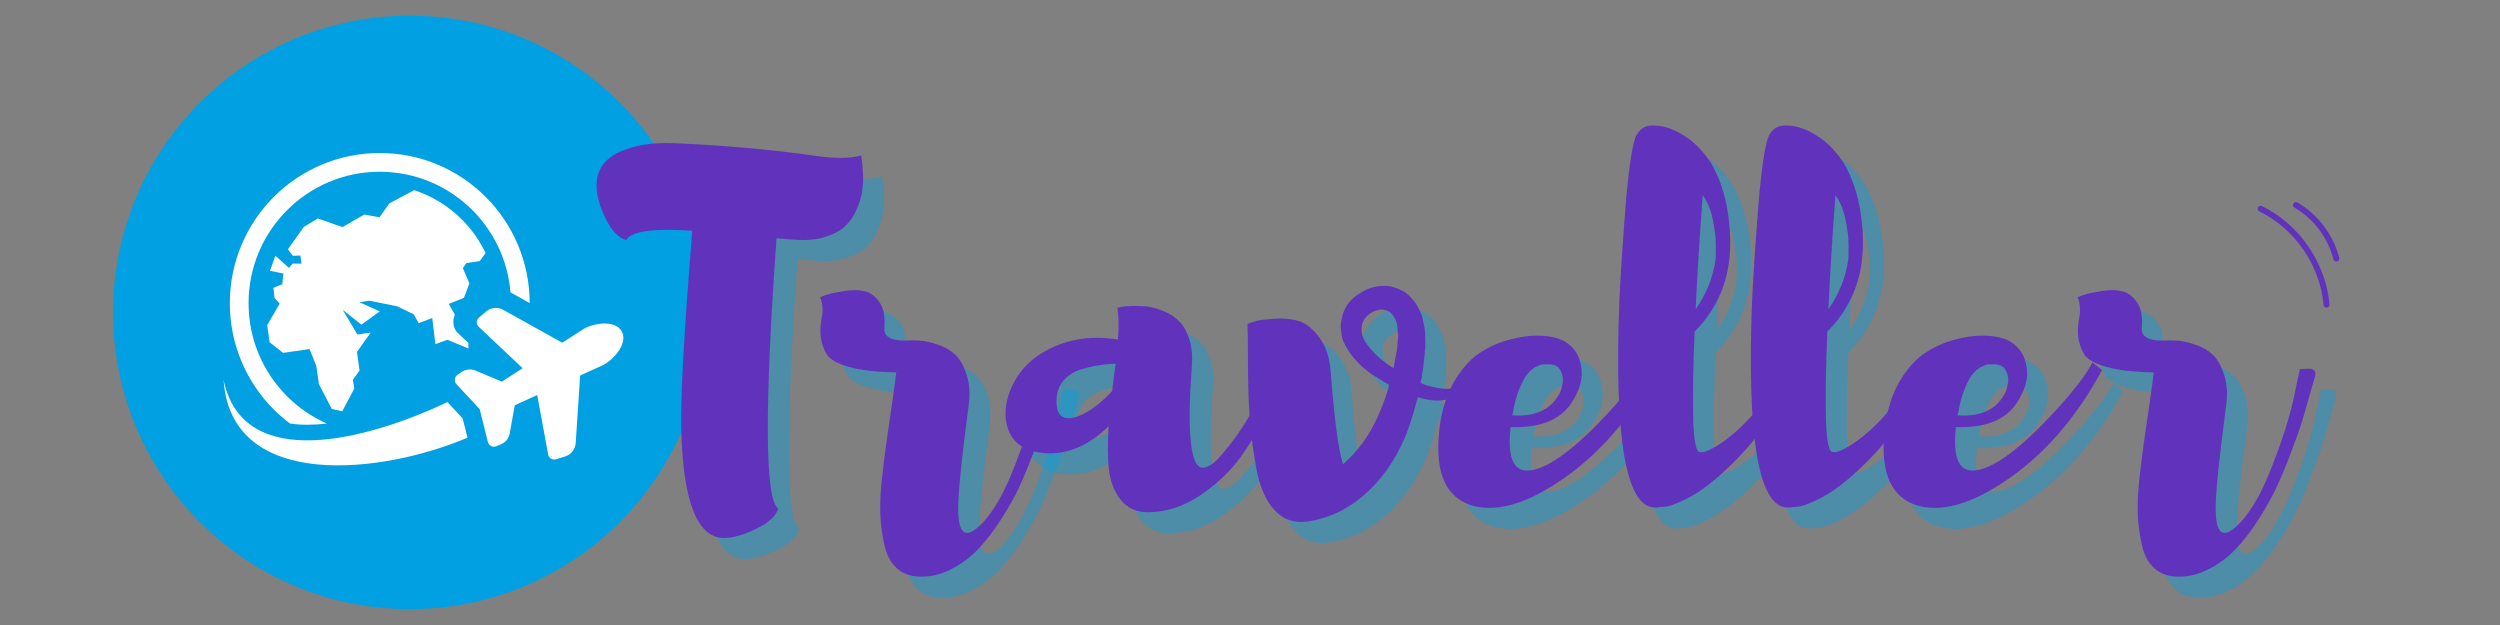<?xml version="1.0" encoding="UTF-8"?>
<svg xmlns="http://www.w3.org/2000/svg" xmlns:xlink="http://www.w3.org/1999/xlink" width="150pt" height="37.5pt" viewBox="0 0 150 37.5" version="1.2">
<rect x="0" y="0" width="150" height="37.5" fill="#808080" stroke="none"/>
<defs>
<g>
<symbol overflow="visible" id="glyph0-0">
<path style="stroke:none;" d="M 0 0 L 0 -19.984 L 14.266 -19.984 L 14.266 0 Z M 7.141 -11.281 L 11.984 -18.562 L 2.281 -18.562 Z M 8 -9.984 L 12.844 -2.719 L 12.844 -17.266 Z M 2.281 -1.422 L 11.984 -1.422 L 7.141 -8.703 Z M 1.422 -17.266 L 1.422 -2.719 L 6.281 -9.984 Z M 1.422 -17.266 "/>
</symbol>
<symbol overflow="visible" id="glyph0-1">
<path style="stroke:none;" d="M 15.875 -21.125 C 15.895 -21.051 15.91 -20.945 15.922 -20.812 C 15.941 -20.676 15.961 -20.422 15.984 -20.047 C 16.004 -19.68 15.988 -19.332 15.938 -19 C 15.895 -18.664 15.785 -18.297 15.609 -17.891 C 15.441 -17.492 15.207 -17.156 14.906 -16.875 C 14.613 -16.602 14.203 -16.383 13.672 -16.219 C 13.141 -16.062 12.516 -16.016 11.797 -16.078 L 10.797 -16.156 C 10.066 -5.863 10.102 -0.457 10.906 0.062 C 10.75 0.52 10.312 0.922 9.594 1.266 C 8.883 1.617 8.254 1.805 7.703 1.828 C 6.047 1.867 5.172 -0.336 5.078 -4.797 C 5.047 -6.773 5.25 -10.477 5.688 -15.906 C 5.695 -16.164 5.711 -16.398 5.734 -16.609 C 3.41 -16.766 2.086 -16.578 1.766 -16.047 C 1.305 -16.191 0.898 -16.617 0.547 -17.328 C 0.203 -18.047 0.02 -18.68 0 -19.234 C -0.02 -20.191 0.422 -20.883 1.328 -21.312 C 2.234 -21.738 3.352 -21.922 4.688 -21.859 C 6.031 -21.805 7.461 -21.711 8.984 -21.578 C 10.516 -21.441 11.883 -21.285 13.094 -21.109 C 14.301 -20.93 15.227 -20.938 15.875 -21.125 Z M 15.875 -21.125 "/>
</symbol>
<symbol overflow="visible" id="glyph0-2">
<path style="stroke:none;" d="M 14.188 -8.312 C 14.188 -8.312 14.395 -8.316 14.812 -8.328 C 15.082 -8.273 15.176 -8.125 15.094 -7.875 C 15.094 -7.852 15.023 -7.613 14.891 -7.156 C 14.766 -6.707 14.625 -6.211 14.469 -5.672 C 14.32 -5.141 14.102 -4.488 13.812 -3.719 C 13.531 -2.945 13.234 -2.207 12.922 -1.5 C 12.609 -0.801 12.223 -0.094 11.766 0.625 C 11.305 1.352 10.832 1.973 10.344 2.484 C 9.863 2.992 9.305 3.406 8.672 3.719 C 8.047 4.039 7.398 4.18 6.734 4.141 C 6.223 4.117 5.797 3.953 5.453 3.641 C 5.109 3.328 4.867 2.895 4.734 2.344 C 4.598 1.789 4.508 1.195 4.469 0.562 C 4.438 -0.062 4.461 -0.789 4.547 -1.625 C 4.641 -2.469 4.734 -3.223 4.828 -3.891 C 4.922 -4.566 5.031 -5.32 5.156 -6.156 C 5.281 -7 5.367 -7.648 5.422 -8.109 C 4.223 -8.129 3.273 -8.238 2.578 -8.438 C 1.891 -8.633 1.445 -8.883 1.25 -9.188 C 1.062 -9.5 0.941 -9.844 0.891 -10.219 C 0.848 -10.602 0.867 -11 0.953 -11.406 C 1.035 -11.812 1.004 -12.219 0.859 -12.625 C 0.973 -12.676 1.117 -12.727 1.297 -12.781 C 1.473 -12.844 1.797 -12.91 2.266 -12.984 C 2.734 -13.066 3.145 -13.066 3.5 -12.984 C 3.852 -12.91 4.156 -12.691 4.406 -12.328 C 4.664 -11.973 4.766 -11.453 4.703 -10.766 C 4.672 -10.266 5.082 -10.016 5.938 -10.016 C 6.238 -10.035 6.539 -10.035 6.844 -10.016 C 7.156 -9.992 7.52 -9.91 7.938 -9.766 C 8.352 -9.629 8.695 -9.426 8.969 -9.156 C 9.25 -8.895 9.473 -8.5 9.641 -7.969 C 9.816 -7.445 9.859 -6.836 9.766 -6.141 C 9.305 -2.641 9.098 -0.508 9.141 0.25 C 9.172 1.695 9.664 1.91 10.625 0.891 C 11.289 0.18 11.922 -0.938 12.516 -2.469 C 13.117 -4 13.551 -5.352 13.812 -6.531 Z M 14.188 -8.312 "/>
</symbol>
<symbol overflow="visible" id="glyph0-3">
<path style="stroke:none;" d="M 16.25 -9.281 L 17.188 -9.281 C 17.113 -9.008 17 -8.66 16.844 -8.234 C 16.688 -7.805 16.344 -7.047 15.812 -5.953 C 15.281 -4.859 14.707 -3.883 14.094 -3.031 C 13.488 -2.188 12.68 -1.422 11.672 -0.734 C 10.66 -0.055 9.613 0.281 8.531 0.281 C 7.832 0.281 7.285 0.031 6.891 -0.469 C 6.504 -0.977 6.27 -1.582 6.188 -2.281 C 6.113 -2.988 6.109 -3.852 6.172 -4.875 C 4.836 -3.582 3.426 -3.062 1.938 -3.312 C 1.008 -3.477 0.41 -3.941 0.141 -4.703 C -0.117 -5.473 -0.055 -6.297 0.328 -7.172 C 0.711 -8.047 1.316 -8.738 2.141 -9.25 C 3.492 -10.082 5.023 -10.359 6.734 -10.078 C 6.797 -10.953 6.781 -11.586 6.688 -11.984 C 6.758 -12.004 6.852 -12.023 6.969 -12.047 C 7.082 -12.066 7.305 -12.082 7.641 -12.094 C 7.973 -12.102 8.285 -12.086 8.578 -12.047 C 8.867 -12.004 9.191 -11.906 9.547 -11.75 C 9.898 -11.602 10.195 -11.398 10.438 -11.141 C 10.688 -10.891 10.883 -10.523 11.031 -10.047 C 11.176 -9.566 11.219 -9.004 11.156 -8.359 C 10.875 -4.398 11.094 -2.41 11.812 -2.391 C 12.102 -2.379 12.457 -2.609 12.875 -3.078 C 13.633 -3.941 14.297 -4.891 14.859 -5.922 C 15.422 -6.961 15.797 -7.785 15.984 -8.391 Z M 3.047 -6.484 C 3.016 -5.516 3.426 -5.172 4.281 -5.453 C 4.969 -5.703 5.672 -6.219 6.391 -7 C 6.473 -7.719 6.539 -8.258 6.594 -8.625 C 6.289 -8.625 5.984 -8.598 5.672 -8.547 C 5.359 -8.504 4.984 -8.422 4.547 -8.297 C 4.117 -8.172 3.766 -7.953 3.484 -7.641 C 3.211 -7.328 3.066 -6.941 3.047 -6.484 Z M 3.047 -6.484 "/>
</symbol>
<symbol overflow="visible" id="glyph0-4">
<path style="stroke:none;" d="M 13.938 -8.906 L 14.5 -8.734 C 14.5 -8.691 14.488 -8.633 14.469 -8.562 C 14.445 -8.488 14.398 -8.348 14.328 -8.141 C 14.254 -7.93 14.16 -7.75 14.047 -7.594 C 13.93 -7.438 13.766 -7.25 13.547 -7.031 C 13.328 -6.812 13.066 -6.672 12.766 -6.609 C 12.473 -6.547 12.113 -6.488 11.688 -6.438 C 11.258 -6.383 10.77 -6.445 10.219 -6.625 C 9.988 -5.707 9.742 -4.926 9.484 -4.281 C 9.16 -3.52 8.785 -2.844 8.359 -2.25 C 7.961 -1.695 7.516 -1.203 7.016 -0.766 C 6.66 -0.461 6.289 -0.195 5.906 0.031 C 5.301 0.406 4.562 0.672 3.688 0.828 C 2.844 0.961 2.156 0.738 1.625 0.156 C 1.094 -0.426 0.727 -1.266 0.531 -2.359 C 0.332 -3.453 0.195 -4.5 0.125 -5.5 C 0.062 -6.508 0.031 -7.602 0.031 -8.781 C 0.031 -9.969 0.02 -10.711 0 -11.016 C 0.133 -11.078 0.305 -11.133 0.516 -11.188 C 0.723 -11.25 1.098 -11.297 1.641 -11.328 C 2.18 -11.367 2.664 -11.32 3.094 -11.188 C 3.52 -11.051 3.926 -10.723 4.312 -10.203 C 4.707 -9.68 4.938 -8.984 5 -8.109 C 5.207 -5.348 5.453 -3.508 5.734 -2.594 C 6.055 -2.883 6.363 -3.203 6.656 -3.547 C 7.051 -4.035 7.383 -4.555 7.656 -5.109 C 7.957 -5.711 8.223 -6.391 8.453 -7.141 C 8.453 -7.172 8.469 -7.242 8.5 -7.359 C 8.375 -7.422 8.023 -7.633 7.453 -8 C 7.086 -8.258 6.773 -8.535 6.516 -8.828 C 6.203 -9.148 5.941 -9.547 5.734 -10.016 C 5.68 -10.172 5.633 -10.43 5.594 -10.797 C 5.594 -11.035 5.641 -11.316 5.734 -11.641 C 5.922 -12.18 6.285 -12.602 6.828 -12.906 C 7.336 -13.227 7.906 -13.352 8.531 -13.281 C 8.844 -13.219 9.141 -13.102 9.422 -12.938 C 9.648 -12.781 9.867 -12.562 10.078 -12.281 C 10.211 -12.082 10.348 -11.812 10.484 -11.469 L 10.641 -10.703 C 10.66 -10.535 10.672 -10.289 10.672 -9.969 L 10.672 -9.594 C 10.648 -9.5 10.641 -9.383 10.641 -9.25 C 10.586 -8.633 10.504 -8.047 10.391 -7.484 C 10.461 -7.441 10.566 -7.395 10.703 -7.344 C 10.836 -7.301 11.082 -7.242 11.438 -7.172 C 11.789 -7.109 12.109 -7.102 12.391 -7.156 C 12.672 -7.219 12.961 -7.391 13.266 -7.672 C 13.578 -7.961 13.801 -8.375 13.938 -8.906 Z M 8.078 -8.844 C 8.379 -8.613 8.609 -8.453 8.766 -8.359 C 8.785 -8.453 8.816 -8.625 8.859 -8.875 C 8.91 -9.125 8.945 -9.316 8.969 -9.453 C 8.969 -9.484 8.973 -9.531 8.984 -9.594 C 8.992 -9.664 9 -9.711 9 -9.734 C 9.008 -9.785 9.016 -9.879 9.016 -10.016 C 9.055 -10.191 9.055 -10.363 9.016 -10.531 C 9.016 -10.914 8.941 -11.211 8.797 -11.422 C 8.68 -11.648 8.508 -11.789 8.281 -11.844 C 8.051 -11.906 7.789 -11.867 7.5 -11.734 C 7.238 -11.578 7.051 -11.383 6.938 -11.156 C 6.844 -10.945 6.82 -10.691 6.875 -10.391 C 6.957 -10.109 7.117 -9.832 7.359 -9.562 C 7.535 -9.332 7.773 -9.094 8.078 -8.844 Z M 8.078 -8.844 "/>
</symbol>
<symbol overflow="visible" id="glyph0-5">
<path style="stroke:none;" d="M 12.531 -8.703 L 13.109 -8.25 C 11.523 -5.301 9.535 -3.047 7.141 -1.484 C 5.098 -0.148 3.375 0.297 1.969 -0.141 C 0.5 -0.617 -0.145 -2 0.031 -4.281 C 0.051 -4.582 0.086 -4.895 0.141 -5.219 C 0.316 -6.195 0.625 -7.035 1.062 -7.734 C 1.508 -8.441 2.004 -8.969 2.547 -9.312 C 3.098 -9.664 3.68 -9.922 4.297 -10.078 C 4.91 -10.242 5.457 -10.32 5.938 -10.312 C 6.414 -10.312 6.816 -10.258 7.141 -10.156 C 7.555 -10.031 7.895 -9.801 8.156 -9.469 C 8.426 -9.133 8.578 -8.695 8.609 -8.156 C 8.648 -7.625 8.461 -7.023 8.047 -6.359 C 7.379 -5.273 6.145 -4.766 4.344 -4.828 C 4.133 -2.941 4.539 -2.078 5.562 -2.234 C 6.688 -2.398 8.258 -3.578 10.281 -5.766 C 11.438 -7.035 12.188 -8.016 12.531 -8.703 Z M 6.625 -8.594 C 6.508 -8.594 6.406 -8.594 6.312 -8.594 C 6.219 -8.594 6.066 -8.539 5.859 -8.438 C 5.66 -8.332 5.484 -8.18 5.328 -7.984 C 5.18 -7.797 5.02 -7.488 4.844 -7.062 C 4.676 -6.633 4.547 -6.125 4.453 -5.531 C 5.859 -5.438 6.812 -5.895 7.312 -6.906 C 7.383 -7.082 7.438 -7.285 7.469 -7.516 C 7.508 -7.754 7.461 -7.992 7.328 -8.234 C 7.203 -8.473 6.969 -8.594 6.625 -8.594 Z M 6.625 -8.594 "/>
</symbol>
<symbol overflow="visible" id="glyph0-6">
<path style="stroke:none;" d="M 3.453 -0.234 C 3.172 -0.098 2.859 -0.031 2.516 -0.031 C 2.453 -0.008 2.359 0 2.234 0 L 2.203 0 C 0.461 -0.02 -0.242 -4.172 0.078 -12.453 C 0.16 -14.141 0.305 -16.285 0.516 -18.891 C 0.703 -20.766 0.891 -21.898 1.078 -22.297 C 1.305 -22.734 1.648 -22.941 2.109 -22.922 C 2.754 -22.922 3.41 -22.691 4.078 -22.234 C 4.629 -21.879 5.133 -21.348 5.594 -20.641 C 6.094 -19.785 6.426 -18.785 6.594 -17.641 C 6.914 -15.523 6.672 -13.727 5.859 -12.25 C 5.516 -11.613 5.094 -11.051 4.594 -10.562 C 4.5 -8.445 4.473 -6.582 4.516 -4.969 C 4.566 -4.051 4.664 -3.52 4.812 -3.375 C 4.969 -3.238 5.332 -3.344 5.906 -3.688 C 6.688 -4.176 7.422 -4.816 8.109 -5.609 C 8.805 -6.398 9.312 -7.062 9.625 -7.594 L 10.078 -8.391 L 10.875 -8.078 C 10.82 -7.91 10.578 -7.488 10.141 -6.812 C 9.703 -6.133 9.148 -5.359 8.484 -4.484 C 7.828 -3.609 7.031 -2.754 6.094 -1.922 C 5.164 -1.098 4.285 -0.535 3.453 -0.234 Z M 4.656 -11.906 C 5.301 -12.801 5.703 -13.816 5.859 -14.953 L 5.859 -15.125 C 5.859 -15.219 5.859 -15.316 5.859 -15.422 C 5.867 -15.535 5.867 -15.68 5.859 -15.859 C 5.859 -16.035 5.848 -16.211 5.828 -16.391 C 5.805 -16.578 5.773 -16.773 5.734 -16.984 C 5.703 -17.191 5.66 -17.395 5.609 -17.594 C 5.555 -17.801 5.484 -18.004 5.391 -18.203 C 5.297 -18.398 5.191 -18.582 5.078 -18.75 C 4.891 -16.219 4.75 -13.938 4.656 -11.906 Z M 4.656 -11.906 "/>
</symbol>
</g>
<clipPath id="clip1">
  <path d="M 6.785 0.941 L 42.395 0.941 L 42.395 36.547 L 6.785 36.547 Z M 6.785 0.941 "/>
</clipPath>
<clipPath id="clip2">
  <path d="M 129 0 L 144 0 L 144 22 L 129 22 Z M 129 0 "/>
</clipPath>
<clipPath id="clip3">
  <path d="M 129.301 2.27 L 132.629 0.508 L 143.047 20.215 L 139.723 21.973 Z M 129.301 2.27 "/>
</clipPath>
<clipPath id="clip4">
  <path d="M 72.707 13.203 L 124.789 -14.332 L 165.383 62.445 L 113.301 89.98 Z M 72.707 13.203 "/>
</clipPath>
<clipPath id="clip5">
  <path d="M 129 0 L 144 0 L 144 22 L 129 22 Z M 129 0 "/>
</clipPath>
<clipPath id="clip6">
  <path d="M 129.301 2.27 L 132.629 0.508 L 143.047 20.215 L 139.723 21.973 Z M 129.301 2.27 "/>
</clipPath>
<clipPath id="clip7">
  <path d="M 72.707 13.203 L 124.789 -14.332 L 165.383 62.445 L 113.301 89.98 Z M 72.707 13.203 "/>
</clipPath>
<clipPath id="clip8">
  <path d="M 75.547 18.523 L 127.652 -9.023 L 151.477 36.043 L 99.371 63.59 Z M 75.547 18.523 "/>
</clipPath>
<clipPath id="clip9">
  <path d="M 75.547 18.523 L 127.586 -8.988 L 151.41 36.074 L 99.371 63.59 Z M 75.547 18.523 "/>
</clipPath>
<clipPath id="clip10">
  <path d="M 129 0 L 136 0 L 136 22 L 129 22 Z M 129 0 "/>
</clipPath>
<clipPath id="clip11">
  <path d="M 129.301 2.27 L 132.629 0.508 L 143.047 20.215 L 139.723 21.973 Z M 129.301 2.27 "/>
</clipPath>
<clipPath id="clip12">
  <path d="M 72.707 13.203 L 124.789 -14.332 L 165.383 62.445 L 113.301 89.98 Z M 72.707 13.203 "/>
</clipPath>
<clipPath id="clip13">
  <path d="M 129 1 L 141 1 L 141 22 L 129 22 Z M 129 1 "/>
</clipPath>
<clipPath id="clip14">
  <path d="M 129.301 2.27 L 132.629 0.508 L 143.047 20.215 L 139.723 21.973 Z M 129.301 2.27 "/>
</clipPath>
<clipPath id="clip15">
  <path d="M 72.707 13.203 L 124.789 -14.332 L 165.383 62.445 L 113.301 89.98 Z M 72.707 13.203 "/>
</clipPath>
</defs>
<g id="surface1">
<g clip-path="url(#clip1)" clip-rule="nonzero">
<path style=" stroke:none;fill-rule:nonzero;fill:rgb(0%,62.749%,89.02%);fill-opacity:1;" d="M 24.59 0.941 C 34.422 0.941 42.395 8.91 42.395 18.746 C 42.395 28.578 34.422 36.547 24.59 36.547 C 14.758 36.547 6.785 28.578 6.785 18.746 C 6.785 8.91 14.758 0.941 24.59 0.941 "/>
</g>
<path style=" stroke:none;fill-rule:nonzero;fill:rgb(100%,100%,100%);fill-opacity:1;" d="M 22.785 9.18 C 25.27 9.18 27.52 10.188 29.145 11.82 C 30.773 13.449 31.777 15.699 31.781 18.184 L 30.75 17.609 C 30.711 17.586 30.672 17.566 30.629 17.547 C 30.477 15.629 29.633 13.902 28.352 12.617 C 26.926 11.188 24.957 10.305 22.785 10.305 C 20.609 10.305 18.645 11.188 17.219 12.617 C 15.793 14.043 14.914 16.016 14.914 18.191 C 14.914 20.371 15.793 22.344 17.219 23.77 C 17.902 24.457 18.715 25.016 19.609 25.414 C 18.859 25.5 18.102 25.516 17.402 25.414 C 17.055 25.156 16.73 24.871 16.422 24.566 C 14.797 22.934 13.789 20.684 13.789 18.191 C 13.789 15.703 14.797 13.449 16.422 11.82 C 18.051 10.188 20.301 9.18 22.785 9.18 M 24.852 11.41 L 23.363 12.203 L 22.766 13.039 L 21.855 12.871 L 20.551 13.625 L 19.07 13.109 L 18.23 13.613 L 17.273 14.957 L 17.566 15.348 L 18.02 15.332 L 18.09 15.82 L 17.559 15.812 L 17.336 16.074 L 16.523 15.34 L 16.199 16.25 L 17 16.41 L 16.941 17.055 L 16.406 17.27 L 16.473 17.875 L 16.781 18.219 L 16.031 19.508 L 16.176 20.535 L 16.984 21.172 L 18.574 20.945 L 18.98 21.961 L 19.137 23.055 L 19.91 24.539 L 20.535 24.676 L 21.254 23.32 L 21.176 22.785 L 21.574 22.23 L 21.418 21.113 L 22.242 19.957 L 21.445 20.07 L 20.562 18.59 L 21.684 19.48 L 22.785 18.684 L 21.559 18.129 L 22.176 18.043 L 23.828 18.379 L 24.828 18.863 L 25.121 19.391 L 25.934 19.082 L 26.125 20.648 L 26.844 20.387 L 28.109 20.91 L 28.102 20.574 L 27.496 20.004 C 27.297 19.816 27.195 19.574 27.203 19.297 C 27.203 19.164 27.23 19.043 27.281 18.93 L 27.273 18.844 L 26.926 18.234 L 27.832 17.875 L 28.164 17.008 L 27.773 16.086 L 27.988 15.781 L 28.785 15.668 L 29.133 15.18 C 28.781 14.441 28.309 13.762 27.715 13.172 C 26.902 12.355 25.922 11.758 24.852 11.41 Z M 24.852 11.41 "/>
<path style=" stroke:none;fill-rule:nonzero;fill:rgb(100%,100%,100%);fill-opacity:1;" d="M 34.969 19.766 C 35.539 19.395 36.91 19.156 37.309 19.887 C 37.707 20.617 36.762 21.645 36.145 21.922 L 34.809 22.531 L 34.543 26.57 C 34.516 26.965 34.266 27.281 33.891 27.395 L 33.363 27.555 C 33.148 27.621 32.926 27.484 32.887 27.262 L 32.234 23.703 L 30.887 24.316 L 30.586 25.988 C 30.492 26.5 30.156 26.625 29.781 26.777 C 29.566 26.863 29.332 26.742 29.273 26.523 L 28.781 24.547 L 27.391 23.059 C 27.234 22.891 27.262 22.625 27.449 22.492 L 27.664 22.34 C 27.934 22.152 28.25 22.117 28.551 22.242 L 30.113 22.898 L 31.359 22.094 L 28.727 19.613 C 28.562 19.461 28.566 19.199 28.738 19.055 L 29.16 18.695 C 29.457 18.445 29.859 18.402 30.203 18.594 L 33.734 20.562 Z M 28.051 26.262 C 22.914 28.441 13.996 29.457 13.426 22.949 C 13.422 22.898 13.418 22.848 13.414 22.797 C 14.586 28.41 22.047 26.395 26.848 24.125 L 27.758 25.102 Z M 28.051 26.262 "/>
<g clip-path="url(#clip2)" clip-rule="nonzero">
<g clip-path="url(#clip3)" clip-rule="nonzero">
<g clip-path="url(#clip4)" clip-rule="nonzero">
<path style=" stroke:none;fill-rule:nonzero;fill:rgb(64.709%,31.76%,24.709%);fill-opacity:1;" d="M 134.18 15.926 C 134.414 16.105 134.641 16.293 134.859 16.488 C 135.848 16.977 136.676 17.781 137.18 18.766 C 137.223 18.855 137.188 18.961 137.102 19.004 C 137.102 19.004 137.102 19.008 137.102 19.008 C 137.012 19.051 136.906 19.016 136.859 18.93 C 136.641 18.5 136.355 18.105 136.02 17.762 C 136.332 18.18 136.605 18.629 136.836 19.113 C 139.48 24.699 133.23 29.719 133.062 29.867 C 133.133 30.059 133.676 31.785 134.312 33.906 C 135.141 34.797 135.719 35.891 135.984 37.078 C 136.004 37.16 135.965 37.238 135.895 37.273 C 135.883 37.281 135.867 37.289 135.852 37.293 C 135.754 37.312 135.66 37.254 135.637 37.156 C 135.445 36.305 135.082 35.5 134.578 34.793 C 135.336 37.336 136.148 40.199 136.441 41.641 C 136.742 43.117 136.914 44.441 137.871 45.641 C 138.719 46.707 139.715 47.652 140.719 48.566 C 142.707 50.379 145.152 52.086 146.66 54.344 C 146.719 54.43 146.773 54.52 146.828 54.605 C 147.66 55.359 148.316 56.316 148.699 57.367 C 148.727 57.453 148.691 57.543 148.613 57.586 C 148.605 57.59 148.598 57.594 148.59 57.598 C 148.5 57.629 148.395 57.582 148.363 57.488 C 148.133 56.855 147.793 56.254 147.375 55.719 C 148.297 58.023 148.266 60.828 148.418 63.207 C 148.477 64.117 148.469 65.062 148.527 65.98 C 149.457 66.172 150.602 66.441 151.355 66.723 C 151.984 66.852 152.586 67.051 153.105 67.449 C 153.527 67.773 153.262 68.48 152.711 68.32 C 152.27 68.191 151.773 68.031 151.27 67.914 C 151.074 68.023 150.852 68.145 150.613 68.277 C 150.895 68.34 151.172 68.43 151.488 68.508 C 152.105 68.668 151.812 69.633 151.195 69.461 C 150.707 69.324 150.281 69.059 149.77 68.98 C 149.633 68.961 149.496 68.953 149.355 68.949 C 149.117 69.074 148.879 69.203 148.633 69.328 C 149.062 69.367 149.492 69.469 149.789 69.648 C 150.016 69.789 150.039 70.191 149.766 70.305 C 149.207 70.535 148.742 70.289 148.168 70.227 C 147.578 70.16 146.984 70.387 146.398 70.492 C 146.121 70.633 145.852 70.773 145.598 70.902 C 144.242 71.598 142.605 71.414 141.438 70.441 C 141.438 70.426 141.438 70.41 141.438 70.391 C 140.129 68.754 138.734 67.289 136.652 66.648 C 134.672 66.039 131.914 65.453 129.887 66.098 C 127.844 66.75 126.145 69.047 125.121 70.836 C 123.781 73.168 124.195 75.164 124.723 77.672 C 124.824 78.148 124.945 78.633 125.07 79.117 C 125.066 79.121 125.062 79.121 125.059 79.125 C 125.199 80.629 124.43 82.074 123.098 82.797 C 122.848 82.934 122.582 83.078 122.305 83.23 C 121.891 83.656 121.371 84.016 121.094 84.539 C 120.82 85.051 120.762 85.574 120.254 85.906 C 120.008 86.066 119.688 85.82 119.703 85.555 C 119.719 85.211 119.879 84.797 120.086 84.422 C 119.844 84.551 119.605 84.68 119.371 84.805 C 119.293 84.922 119.223 85.043 119.16 85.164 C 118.938 85.633 118.918 86.133 118.754 86.609 C 118.547 87.219 117.582 86.918 117.805 86.316 C 117.914 86.012 117.996 85.734 118.105 85.465 C 117.859 85.59 117.633 85.703 117.434 85.801 C 117.246 86.285 117.098 86.785 116.957 87.223 C 116.781 87.77 116.047 87.59 116.016 87.059 C 115.98 86.406 116.152 85.797 116.402 85.203 C 116.668 84.109 117.391 82.395 117.77 81.535 C 117.035 80.227 115.902 79 115.176 77.984 C 114.695 77.316 114.164 76.672 113.637 76.023 C 113.957 76.609 114.328 77.168 114.75 77.695 C 114.812 77.77 114.801 77.883 114.723 77.945 C 114.715 77.953 114.703 77.957 114.695 77.961 C 114.621 78 114.527 77.984 114.473 77.918 C 113.719 76.98 113.121 75.941 112.691 74.824 C 112.434 74.484 112.191 74.137 111.961 73.781 C 112.219 74.402 112.516 75.008 112.855 75.59 C 112.906 75.676 112.879 75.785 112.793 75.832 C 112.793 75.836 112.789 75.836 112.785 75.836 C 112.703 75.883 112.598 75.852 112.551 75.77 C 111.922 74.703 111.434 73.559 111.098 72.363 C 111.082 72.309 111.098 72.254 111.129 72.211 C 111.031 71.973 110.938 71.734 110.863 71.484 C 110.148 69.168 110.59 66.535 110.652 64.105 C 110.531 64.328 110.387 64.543 110.223 64.742 C 110.207 64.758 110.191 64.773 110.168 64.781 C 110.109 64.816 110.027 64.809 109.973 64.762 C 109.898 64.699 109.887 64.586 109.949 64.512 C 110.281 64.117 110.523 63.637 110.652 63.133 C 110.645 62.836 110.625 62.523 110.602 62.203 C 110.52 62.414 110.418 62.617 110.305 62.812 C 110.289 62.84 110.262 62.863 110.234 62.879 C 110.184 62.906 110.117 62.906 110.062 62.875 C 109.977 62.824 109.949 62.715 109.996 62.629 C 110.25 62.199 110.422 61.723 110.504 61.227 C 109.891 56.078 107.691 49.234 107.691 49.234 C 105.141 48.754 103 47.574 101.617 46.105 C 102.051 46.809 102.609 47.43 103.277 47.93 C 103.355 47.988 103.371 48.102 103.312 48.18 C 103.297 48.199 103.273 48.219 103.254 48.23 C 103.195 48.262 103.117 48.258 103.062 48.215 C 101.91 47.352 101.055 46.141 100.617 44.773 C 100.543 44.641 100.473 44.508 100.406 44.371 C 96.41 35.875 102.328 25.707 100.652 24.164 C 97.859 21.598 95.555 18.926 94.258 16.242 C 93.348 16.125 92.391 15.766 91.523 15.367 C 90.605 14.945 89.211 14.395 88.52 13.344 C 86.84 10.801 91.172 10.105 92.078 9.801 C 92.484 9.664 92.992 9.398 93.508 9.266 C 93.531 9.199 93.551 9.133 93.57 9.066 C 94.004 7.84 94.824 6.602 95.867 5.488 C 96.031 4.711 96.391 3.984 96.922 3.387 C 96.988 3.312 97.102 3.305 97.176 3.371 C 97.25 3.434 97.254 3.547 97.188 3.621 C 96.848 4.004 96.582 4.461 96.398 4.945 C 96.691 4.664 96.996 4.391 97.316 4.133 C 97.469 3.656 97.691 3.203 97.984 2.793 C 98.043 2.711 98.152 2.691 98.234 2.75 C 98.312 2.809 98.332 2.918 98.273 3 C 98.117 3.223 97.98 3.457 97.863 3.703 C 98.934 2.91 100.09 2.266 101.234 1.859 C 101.652 0.973 102.117 0.094 102.594 -0.77 C 103.039 -1.586 103.48 -3.066 104.625 -3.473 C 107.062 -4.344 108.059 0.926 108.434 3.027 C 110.492 4.379 112.766 6.617 115.262 9.961 C 116.668 11.84 127.133 11.461 133.238 15.273 C 134.176 15.527 135.102 15.848 135.988 16.234 C 136.078 16.273 136.121 16.375 136.082 16.469 C 136.066 16.504 136.035 16.535 136.004 16.555 C 135.957 16.578 135.898 16.582 135.848 16.559 C 135.305 16.324 134.746 16.113 134.18 15.926 "/>
</g>
</g>
</g>
<g clip-path="url(#clip5)" clip-rule="nonzero">
<g clip-path="url(#clip6)" clip-rule="nonzero">
<g clip-path="url(#clip7)" clip-rule="nonzero">
<g clip-path="url(#clip8)" clip-rule="nonzero">
<g clip-path="url(#clip9)" clip-rule="nonzero">
<path style=" stroke:none;fill-rule:nonzero;fill:rgb(38.039%,20%,74.12%);fill-opacity:1;" d="M 140.262 15.676 C 140.25 15.68 140.234 15.684 140.223 15.688 C 140.125 15.715 140.027 15.656 140.004 15.559 C 139.676 14.262 138.824 13.129 137.664 12.457 C 137.582 12.406 137.551 12.297 137.602 12.211 C 137.652 12.129 137.762 12.098 137.844 12.148 C 139.086 12.871 139.996 14.082 140.352 15.473 C 140.371 15.555 140.332 15.637 140.262 15.676 Z M 139.676 18.438 C 139.652 18.449 139.629 18.457 139.605 18.461 C 139.508 18.469 139.422 18.395 139.414 18.297 C 139.207 15.93 137.695 13.727 135.562 12.684 C 135.477 12.641 135.438 12.535 135.48 12.445 C 135.523 12.355 135.633 12.32 135.719 12.363 C 137.965 13.461 139.551 15.777 139.77 18.266 C 139.773 18.34 139.734 18.406 139.676 18.438 Z M 94.844 45.07 C 94.84 45.07 94.84 45.07 94.836 45.074 C 94.746 45.113 94.641 45.078 94.598 44.988 C 93.984 43.715 93.719 42.293 93.84 40.883 C 93.848 40.785 93.934 40.711 94.031 40.719 C 94.129 40.727 94.203 40.812 94.195 40.914 C 94.082 42.262 94.332 43.617 94.918 44.836 C 94.961 44.922 94.926 45.023 94.844 45.07 Z M 98.406 46.621 C 98.348 46.648 98.277 46.648 98.223 46.609 C 96.535 45.477 95.473 43.43 95.516 41.398 C 95.516 41.301 95.598 41.223 95.695 41.227 C 95.797 41.227 95.875 41.309 95.871 41.406 C 95.832 43.32 96.832 45.246 98.422 46.316 C 98.5 46.371 98.523 46.48 98.469 46.562 C 98.453 46.586 98.43 46.605 98.406 46.621 Z M 144.738 33.902 C 144.797 33.574 144.855 33.25 144.902 32.922 C 144.965 32.676 145.023 32.434 145.051 32.223 C 145.172 31.191 144.379 31.125 143.523 30.738 C 143.398 30.68 143.203 30.773 143.199 30.926 C 143.195 31.266 143.203 31.602 143.223 31.938 C 143.23 32.047 143.328 32.121 143.426 32.145 C 143.812 32.223 144.113 32.328 144.461 32.488 C 144.371 32.793 144.34 33.113 144.316 33.438 C 144.266 33.754 144.223 34.074 144.199 34.395 C 144.188 34.504 144.25 34.578 144.328 34.617 C 144.52 35.25 145.234 35.848 145.918 35.77 C 146.453 35.711 146.863 35.258 146.652 34.727 C 146.383 34.039 145.379 33.777 144.738 33.902 Z M 88.293 21.898 C 87.715 22.637 87.039 23.059 87.625 23.922 C 87.742 24.094 87.906 24.281 88.074 24.473 C 88.27 24.742 88.473 25.004 88.676 25.266 C 88.051 25.453 87.277 26.145 87.352 26.879 C 87.414 27.453 87.984 27.664 88.488 27.469 C 89.133 27.223 89.488 26.363 89.367 25.711 C 89.422 25.645 89.438 25.551 89.379 25.457 C 89.211 25.184 89.027 24.922 88.832 24.66 C 88.664 24.383 88.488 24.113 88.27 23.883 C 88.504 23.582 88.719 23.348 89.027 23.102 C 89.105 23.039 89.156 22.926 89.113 22.828 C 88.977 22.516 88.828 22.215 88.668 21.914 C 88.598 21.781 88.379 21.789 88.293 21.898 Z M 123.273 -6.125 C 122.121 -5.734 120.984 -5.309 119.859 -4.848 C 119.75 -4.801 119.668 -4.715 119.664 -4.59 C 119.66 -3.887 119.773 -3.031 119.703 -2.289 C 119.188 -2.434 118.609 -2.273 118.23 -1.871 C 117.887 -1.504 117.641 -0.773 118.223 -0.508 C 118.754 -0.266 119.719 -0.648 120.012 -1.121 C 120.203 -1.426 120.184 -1.773 120.188 -2.117 C 120.203 -2.734 120.199 -3.355 120.199 -3.973 C 121.199 -4.199 122.172 -4.625 123.133 -4.988 C 123.164 -4.355 123.199 -3.723 123.234 -3.09 C 122.391 -3.121 121.02 -2.668 121.348 -1.68 C 121.73 -0.512 123.371 -1.949 123.633 -2.504 C 123.648 -2.531 123.656 -2.562 123.656 -2.59 C 123.723 -2.637 123.766 -2.711 123.762 -2.797 C 123.707 -3.82 123.652 -4.848 123.602 -5.875 C 123.594 -6.035 123.441 -6.18 123.273 -6.125 Z M 102.168 57.934 C 102.188 57.957 102.203 57.98 102.215 58.012 C 102.418 58.594 102.273 60.766 101.18 60.215 C 100.25 59.746 100.898 58.457 101.516 57.883 C 101.047 57.457 100.574 57.035 100.102 56.613 C 99.68 57.547 99.293 58.535 98.746 59.402 C 99.184 59.84 99.621 60.277 100.051 60.723 C 100.289 60.969 100.551 61.203 100.629 61.551 C 100.754 62.094 100.344 63.043 99.797 63.25 C 99.199 63.473 98.852 62.781 98.836 62.281 C 98.82 61.727 99.117 61.207 99.586 60.941 C 99.109 60.371 98.426 59.844 97.934 59.344 C 97.844 59.254 97.84 59.137 97.887 59.023 C 98.355 57.902 98.859 56.797 99.398 55.707 C 99.477 55.551 99.688 55.543 99.809 55.648 C 100.57 56.34 101.336 57.027 102.098 57.715 C 102.16 57.773 102.18 57.855 102.168 57.934 "/>
</g>
</g>
</g>
</g>
</g>
<g clip-path="url(#clip10)" clip-rule="nonzero">
<g clip-path="url(#clip11)" clip-rule="nonzero">
<g clip-path="url(#clip12)" clip-rule="nonzero">
<path style=" stroke:none;fill-rule:nonzero;fill:rgb(96.078%,47.839%,36.079%);fill-opacity:1;" d="M 122.773 26.141 C 119.941 25.906 113.164 28.004 112.656 31.402 C 112.402 33.102 114.227 36.277 114.691 37.973 C 115.082 39.41 115.438 40.863 115.73 42.328 C 116.832 42.465 118.988 42.684 120.113 42.465 C 121.668 42.16 123.047 42.141 123.184 42.395 C 123.316 42.645 121.969 43.648 121.969 43.648 C 121.969 43.648 123.98 43.168 123.871 43.516 C 123.766 43.863 121.824 45.215 121.824 45.215 C 121.824 45.215 123.762 44.773 123.859 45.207 C 123.961 45.641 122.801 46.996 120.664 47.543 C 118.867 48.004 116.988 48.527 116.438 48.684 C 116.699 54.887 116.598 61.047 124.176 62.688 C 128.004 63.516 131.176 62.109 133.664 59.094 C 136.559 55.586 134.66 51.898 132.73 48.406 C 130.613 44.566 128.355 40.797 127.398 36.469 C 127.301 36.027 127.227 35.516 127.156 34.961 C 126.664 34.922 126.105 34.008 125.309 32.273 C 124.699 30.949 125.461 29.465 125.961 28.707 C 125.363 27.305 124.406 26.277 122.773 26.141 Z M 104.246 16.082 C 105.188 16.316 105.934 16.156 106.797 15.566 C 106.914 15.488 106.676 14.305 106.781 14.215 C 106.844 14.164 107.754 14.918 107.809 14.863 C 108.352 14.363 108.582 13.91 108.719 13.238 C 109.117 11.312 107.422 9.801 105.656 9.535 C 104.406 9.352 101.941 10.113 102.094 11.672 C 101.902 13.48 102.273 15.59 104.246 16.082 Z M 93.289 10.68 C 93.043 10.668 92.715 10.84 92.531 10.898 C 92.117 11.027 91.707 11.191 91.379 11.52 C 90.984 11.922 90.957 12.355 91.484 12.926 C 92 13.492 92.766 13.598 93.406 13.582 C 93.316 13.285 93.25 12.98 93.215 12.668 C 93.156 12.145 93.191 11.613 93.242 11.086 C 93.258 10.949 93.273 10.812 93.289 10.68 Z M 103.676 1.402 C 103.473 1.395 103.27 1.406 103.066 1.43 C 103.07 1.398 103.086 1.367 103.109 1.34 C 103.234 0.766 103.562 0.195 103.875 -0.316 C 104.043 -0.59 104.297 -1.176 104.812 -1.082 C 105.359 -0.984 105.453 -0.289 105.504 0.047 C 105.594 0.617 105.637 1.172 105.527 1.734 C 105.523 1.75 105.516 1.77 105.5 1.785 C 105.191 1.668 104.875 1.574 104.551 1.508 C 104.262 1.449 103.969 1.41 103.676 1.402 "/>
</g>
</g>
</g>
<g clip-path="url(#clip13)" clip-rule="nonzero">
<g clip-path="url(#clip14)" clip-rule="nonzero">
<g clip-path="url(#clip15)" clip-rule="nonzero">
<path style=" stroke:none;fill-rule:nonzero;fill:rgb(20.389%,8.629%,13.329%);fill-opacity:1;" d="M 107.277 12.211 C 106.777 11.91 105.852 12.648 105.445 12.938 C 103.789 14.484 105.445 15.531 106.695 14.836 C 106.879 14.734 107.055 14.594 107.211 14.41 C 107.223 14.398 107.234 14.383 107.246 14.371 C 107.555 13.988 107.875 12.562 107.277 12.211 Z M 119.934 67.809 C 119.855 67.871 119.844 67.98 119.902 68.059 L 120.773 69.168 C 120.828 69.234 120.922 69.254 120.996 69.215 C 121.008 69.211 121.016 69.203 121.023 69.195 C 121.102 69.137 121.113 69.023 121.055 68.945 L 120.184 67.84 C 120.121 67.762 120.012 67.75 119.934 67.809 Z M 118.98 67.426 C 118.895 67.477 118.871 67.586 118.922 67.668 C 119.406 68.477 119.801 69.34 120.094 70.238 C 120.121 70.332 120.223 70.383 120.316 70.352 C 120.328 70.348 120.336 70.344 120.344 70.34 C 120.422 70.301 120.457 70.211 120.43 70.129 C 120.133 69.203 119.727 68.316 119.227 67.484 C 119.176 67.402 119.066 67.375 118.98 67.426 Z M 112.242 51.129 C 112.145 51.125 112.062 51.199 112.055 51.297 L 111.883 53.742 C 111.879 53.84 111.953 53.922 112.051 53.93 C 112.086 53.934 112.117 53.926 112.145 53.91 C 112.195 53.883 112.234 53.828 112.238 53.766 L 112.41 51.32 C 112.414 51.223 112.34 51.137 112.242 51.129 Z M 134.512 18.551 C 134.43 18.5 134.32 18.523 134.266 18.605 C 134.211 18.688 134.238 18.797 134.32 18.852 C 134.812 19.168 135.195 19.672 135.371 20.234 C 135.402 20.328 135.5 20.379 135.594 20.352 C 135.605 20.348 135.613 20.344 135.625 20.336 C 135.699 20.297 135.738 20.211 135.711 20.125 C 135.512 19.488 135.074 18.914 134.512 18.551 Z M 103.879 32.703 C 103.785 32.73 103.73 32.828 103.758 32.922 L 104.078 34.031 C 104.105 34.129 104.203 34.184 104.297 34.156 C 104.309 34.152 104.32 34.148 104.332 34.141 C 104.402 34.102 104.441 34.016 104.418 33.934 L 104.098 32.824 C 104.07 32.73 103.973 32.676 103.879 32.703 Z M 103.188 33.863 C 103.199 33.863 103.211 33.855 103.219 33.852 C 103.293 33.812 103.332 33.727 103.309 33.645 C 103.113 32.977 103.109 32.238 103.293 31.566 C 103.32 31.473 103.266 31.375 103.168 31.348 C 103.074 31.324 102.977 31.379 102.953 31.473 C 102.746 32.215 102.75 33.004 102.965 33.742 C 102.992 33.84 103.09 33.891 103.188 33.863 Z M 134.863 43.418 C 134.824 43.328 134.723 43.281 134.633 43.32 C 134.539 43.355 134.496 43.461 134.531 43.551 C 134.762 44.125 135.074 44.664 135.457 45.148 C 135.512 45.219 135.605 45.234 135.68 45.195 C 135.691 45.191 135.699 45.184 135.707 45.176 C 135.785 45.117 135.797 45.004 135.738 44.926 C 135.375 44.469 135.078 43.961 134.863 43.418 Z M 121.734 16.078 C 121.793 16.137 121.879 16.148 121.945 16.109 C 121.961 16.102 121.977 16.094 121.988 16.082 C 122.059 16.012 122.059 15.898 121.988 15.828 C 121.445 15.277 120.766 14.867 120.02 14.641 C 119.926 14.613 119.828 14.668 119.801 14.762 C 119.77 14.855 119.824 14.953 119.918 14.984 C 120.605 15.191 121.234 15.57 121.734 16.078 Z M 134.156 19.559 C 134.102 19.641 134.121 19.75 134.199 19.809 C 134.93 20.32 135.188 21.422 134.762 22.203 C 134.715 22.293 134.746 22.398 134.832 22.445 C 134.887 22.477 134.949 22.473 135 22.445 C 135.031 22.43 135.055 22.406 135.074 22.375 C 135.59 21.422 135.289 20.141 134.406 19.516 C 134.324 19.461 134.215 19.48 134.156 19.559 Z M 112.777 50.926 C 112.68 50.953 112.621 51.047 112.645 51.145 C 112.746 51.547 112.801 51.965 112.812 52.379 C 112.816 52.48 112.898 52.555 112.996 52.555 C 113.023 52.555 113.051 52.547 113.074 52.531 C 113.133 52.504 113.172 52.441 113.168 52.371 C 113.156 51.93 113.098 51.488 112.992 51.059 C 112.969 50.961 112.871 50.902 112.777 50.926 Z M 121.371 14.449 C 121.43 14.488 121.5 14.488 121.555 14.457 C 121.582 14.445 121.602 14.426 121.621 14.402 C 121.676 14.32 121.656 14.211 121.574 14.156 C 121.102 13.828 120.59 13.555 120.051 13.348 C 119.961 13.312 119.855 13.359 119.82 13.449 C 119.785 13.539 119.832 13.645 119.922 13.68 C 120.434 13.875 120.922 14.137 121.371 14.449 Z M 138.156 56.312 C 138.078 56.375 138.066 56.488 138.129 56.562 L 139.008 57.664 C 139.059 57.734 139.152 57.75 139.227 57.711 C 139.238 57.707 139.246 57.699 139.258 57.691 C 139.332 57.633 139.344 57.52 139.285 57.441 L 138.406 56.34 C 138.344 56.266 138.23 56.25 138.156 56.312 Z M 138.641 55.07 C 138.559 55.121 138.535 55.234 138.586 55.316 C 139.301 56.422 139.883 57.617 140.32 58.859 C 140.352 58.953 140.453 59 140.547 58.969 C 140.555 58.965 140.562 58.961 140.57 58.957 C 140.648 58.918 140.688 58.828 140.656 58.742 C 140.211 57.473 139.617 56.254 138.887 55.121 C 138.832 55.039 138.723 55.016 138.641 55.07 Z M 134.547 44.195 C 134.52 44.098 134.422 44.043 134.328 44.07 C 134.234 44.098 134.18 44.195 134.203 44.289 C 134.457 45.172 135 45.953 135.738 46.496 C 135.793 46.539 135.867 46.539 135.926 46.508 C 135.949 46.496 135.969 46.48 135.988 46.457 C 136.043 46.379 136.027 46.266 135.949 46.207 C 135.273 45.715 134.777 44.996 134.547 44.195 Z M 109.316 12.711 C 109.219 12.699 109.129 12.766 109.117 12.863 C 109.055 13.316 108.957 13.785 108.695 14.156 C 108.551 14.363 108.309 14.555 108.043 14.629 C 107.91 14.668 107.77 14.68 107.629 14.645 C 107.473 14.605 107.336 14.523 107.211 14.41 C 107.055 14.594 106.879 14.734 106.695 14.836 C 106.703 14.945 106.699 15.047 106.691 15.141 C 106.672 15.379 106.621 15.57 106.543 15.73 C 106.527 15.762 106.512 15.797 106.492 15.824 C 106.34 16.059 106.07 16.242 105.73 16.344 C 105.41 16.441 105.059 16.461 104.719 16.48 C 104.617 16.484 104.543 16.566 104.551 16.664 C 104.555 16.766 104.637 16.84 104.734 16.836 C 105.098 16.816 105.469 16.793 105.832 16.688 C 105.969 16.645 106.094 16.594 106.207 16.535 C 106.43 16.418 106.609 16.262 106.742 16.082 C 106.758 16.062 106.777 16.039 106.789 16.02 C 106.934 15.793 107.02 15.516 107.047 15.168 C 107.059 15.02 107.059 14.879 107.047 14.742 C 107.195 14.859 107.355 14.945 107.543 14.992 C 107.738 15.039 107.93 15.027 108.113 14.98 C 108.473 14.887 108.789 14.641 108.984 14.363 C 109.293 13.93 109.398 13.41 109.469 12.914 C 109.484 12.816 109.414 12.727 109.316 12.711 Z M 122.809 43.309 C 123.207 43.035 123.516 42.734 123.438 42.469 C 123.344 42.16 122.895 41.934 120.242 42.309 C 119.41 42.426 117.602 42.469 115.703 42.199 C 113.781 41.93 111.762 41.336 110.566 40.18 C 109.738 39.379 109.387 38.375 109.512 37.191 C 109.523 37.094 109.453 37.004 109.355 36.996 C 109.258 36.984 109.168 37.055 109.16 37.152 C 109.098 37.738 109.141 38.281 109.293 38.785 C 109.477 39.398 109.82 39.953 110.32 40.438 C 112.793 42.828 118.578 42.902 120.293 42.66 C 122.805 42.305 123.078 42.547 123.094 42.562 C 123.082 42.723 122.414 43.176 121.691 43.52 C 121.609 43.559 121.57 43.652 121.602 43.738 C 121.633 43.824 121.723 43.875 121.812 43.852 C 122.684 43.641 123.574 43.57 123.707 43.699 C 123.652 43.922 122.723 44.566 121.645 45.121 C 121.562 45.164 121.527 45.258 121.562 45.344 C 121.594 45.43 121.688 45.473 121.777 45.449 C 122.344 45.289 123.359 45.105 123.684 45.297 C 123.719 45.32 123.719 45.336 123.719 45.348 C 123.723 45.477 123.5 45.844 122.656 46.402 C 121.395 47.23 116.191 49.461 109.031 48.82 C 109.027 48.82 109.023 48.82 109.02 48.82 C 108.926 48.82 108.844 48.887 108.836 48.98 C 108.828 49.078 108.898 49.164 108.996 49.176 C 111.816 49.426 114.336 49.238 116.445 48.863 C 119.234 48.367 121.297 47.547 122.355 46.988 C 122.559 46.879 122.723 46.781 122.852 46.699 C 123.414 46.324 124.086 45.789 124.074 45.34 C 124.07 45.195 123.996 45.07 123.867 44.992 C 123.621 44.848 123.203 44.84 122.797 44.887 C 123.551 44.426 124.156 43.938 124.051 43.598 C 123.949 43.273 123.398 43.242 122.809 43.309 Z M 114.551 11.945 C 114.496 11.863 114.387 11.84 114.301 11.895 C 114.223 11.945 114.195 12.055 114.25 12.141 C 115.07 13.414 115.203 15.133 114.598 16.523 C 114.559 16.613 114.598 16.719 114.688 16.758 C 114.738 16.781 114.797 16.777 114.844 16.75 C 114.879 16.734 114.906 16.703 114.922 16.664 C 115.586 15.148 115.445 13.34 114.551 11.945 Z M 113.176 14.621 C 113.094 14.672 113.066 14.781 113.117 14.863 C 113.504 15.492 113.637 16.32 113.484 17.141 C 113.348 17.863 113.004 18.586 112.457 19.285 C 112.395 19.363 112.41 19.477 112.488 19.535 C 112.543 19.582 112.621 19.586 112.68 19.555 C 112.703 19.543 112.723 19.527 112.738 19.504 C 113.32 18.758 113.688 17.984 113.836 17.203 C 114.004 16.301 113.855 15.383 113.422 14.68 C 113.371 14.594 113.258 14.566 113.176 14.621 Z M 110.895 20.16 C 110.977 20.105 110.996 19.992 110.938 19.914 C 110.879 19.832 110.77 19.816 110.691 19.871 C 109.602 20.645 108.137 20.863 106.867 20.438 C 106.773 20.406 106.676 20.457 106.645 20.551 C 106.609 20.641 106.66 20.742 106.754 20.773 C 107.945 21.176 109.293 21.051 110.402 20.465 C 110.574 20.375 110.738 20.273 110.895 20.16 Z M 108.551 21.973 C 108.684 21.902 108.812 21.832 108.941 21.754 C 109.023 21.703 109.055 21.594 109.004 21.512 C 108.953 21.426 108.844 21.398 108.758 21.449 C 106.883 22.566 104.582 22.941 102.449 22.48 C 102.352 22.461 102.258 22.523 102.238 22.617 C 102.215 22.715 102.277 22.809 102.375 22.832 C 104.449 23.277 106.676 22.965 108.551 21.973 Z M 98.633 13.684 C 98.684 13.66 98.723 13.605 98.727 13.547 C 98.762 13.23 98.793 12.902 98.91 12.609 C 99.055 12.246 99.336 11.938 99.688 11.762 C 99.883 11.664 100.094 11.609 100.312 11.594 C 99.992 11.828 99.719 12.121 99.512 12.461 C 99.461 12.543 99.488 12.652 99.57 12.703 C 99.656 12.758 99.762 12.73 99.816 12.645 C 100.059 12.254 100.398 11.926 100.801 11.699 C 100.832 11.684 100.855 11.664 100.875 11.648 C 100.953 11.648 101.027 11.598 101.051 11.516 C 101.074 11.422 101.02 11.324 100.926 11.297 C 100.922 11.297 100.918 11.297 100.914 11.297 C 100.457 11.176 99.949 11.23 99.527 11.445 C 99.102 11.664 98.758 12.035 98.578 12.48 C 98.445 12.816 98.41 13.168 98.375 13.508 C 98.363 13.609 98.434 13.695 98.531 13.703 C 98.57 13.707 98.605 13.699 98.633 13.684 Z M 103.832 8.82 C 103.832 8.82 103.832 8.816 103.832 8.816 C 103.832 8.816 103.832 8.82 103.832 8.82 Z M 103.5 8.945 C 103.332 8.504 103.328 7.996 103.492 7.551 C 103.656 7.105 103.992 6.719 104.414 6.492 C 104.73 6.324 105.082 6.246 105.418 6.172 C 105.512 6.152 105.605 6.215 105.629 6.309 C 105.648 6.406 105.586 6.5 105.492 6.523 C 105.18 6.59 104.863 6.66 104.582 6.805 C 104.238 6.992 103.961 7.309 103.828 7.676 C 103.75 7.875 103.719 8.094 103.727 8.312 C 103.926 7.969 104.188 7.668 104.5 7.422 C 104.578 7.363 104.688 7.375 104.75 7.453 C 104.809 7.531 104.797 7.641 104.719 7.703 C 104.355 7.988 104.066 8.363 103.887 8.789 C 103.875 8.82 103.859 8.848 103.848 8.867 C 103.855 8.941 103.82 9.012 103.754 9.047 C 103.746 9.051 103.742 9.055 103.734 9.055 C 103.645 9.09 103.539 9.047 103.504 8.957 C 103.504 8.953 103.5 8.949 103.5 8.945 Z M 102.008 1.84 C 102.617 1.652 103.164 1.566 103.672 1.578 C 103.934 1.586 104.211 1.621 104.516 1.684 C 105.73 1.934 106.875 2.559 107.746 3.441 C 107.801 3.5 107.887 3.512 107.957 3.473 C 107.969 3.465 107.984 3.457 107.996 3.445 C 108.066 3.375 108.066 3.262 108 3.191 C 107.312 2.496 106.465 1.953 105.547 1.613 C 105.234 1.496 104.914 1.402 104.586 1.336 C 104.262 1.266 103.965 1.23 103.68 1.223 C 103.5 1.219 103.32 1.227 103.133 1.242 C 102.746 1.281 102.34 1.363 101.902 1.5 C 101.809 1.527 101.754 1.629 101.785 1.723 C 101.812 1.816 101.914 1.867 102.008 1.84 Z M 94.652 16.203 C 94.652 16.199 94.656 16.199 94.656 16.199 C 94.742 16.152 94.773 16.043 94.723 15.957 C 94.16 14.969 93.523 13.844 93.391 12.648 C 93.332 12.121 93.371 11.594 93.422 11.105 C 93.465 10.652 93.527 10.195 93.602 9.746 C 93.617 9.648 93.551 9.559 93.453 9.543 C 93.355 9.527 93.266 9.594 93.25 9.691 C 93.195 10.023 93.148 10.359 93.109 10.699 C 93.094 10.82 93.078 10.945 93.066 11.07 C 93.016 11.578 92.977 12.129 93.039 12.688 C 93.07 12.992 93.137 13.293 93.223 13.582 C 93.492 14.504 93.973 15.359 94.414 16.133 C 94.461 16.215 94.566 16.246 94.652 16.203 Z M 101.941 7.789 C 101.977 7.793 102.012 7.785 102.043 7.77 C 102.094 7.742 102.129 7.691 102.137 7.629 C 102.176 7.188 102.281 6.75 102.445 6.336 C 102.48 6.242 102.438 6.141 102.344 6.105 C 102.254 6.066 102.148 6.113 102.113 6.203 C 101.938 6.648 101.824 7.117 101.781 7.598 C 101.773 7.695 101.844 7.781 101.941 7.789 Z M 97.969 10.949 C 98.438 10.809 98.902 10.645 99.355 10.469 C 99.363 10.465 99.371 10.465 99.375 10.461 C 99.457 10.418 99.492 10.324 99.457 10.238 C 99.422 10.145 99.32 10.102 99.227 10.137 C 98.785 10.312 98.324 10.469 97.867 10.605 C 97.773 10.637 97.719 10.734 97.75 10.828 C 97.777 10.922 97.875 10.977 97.969 10.949 Z M 132.398 30.43 C 132.445 30.516 132.41 30.625 132.324 30.672 C 131.668 31.02 129.91 32.102 129.676 32.902 C 129.637 33.039 129.645 33.152 129.703 33.258 C 129.938 33.672 129.992 33.996 129.875 34.227 C 129.828 34.316 129.758 34.383 129.672 34.43 C 129.613 34.461 129.543 34.48 129.473 34.488 C 129.258 34.512 129.055 34.414 128.875 34.262 C 128.891 34.496 128.828 34.715 128.586 34.828 C 128.27 34.973 127.977 34.855 127.738 34.652 C 127.738 34.75 127.719 34.832 127.684 34.902 C 127.641 34.992 127.543 35.109 127.336 35.141 C 127.285 35.148 127.23 35.148 127.18 35.145 C 126.605 35.09 126.027 34.289 125.719 33.785 C 125.117 32.801 124.449 30.922 125.879 28.52 C 126.117 28.117 126.41 27.703 126.777 27.273 C 127.426 26.512 127.859 25.801 128.078 25.121 C 128.246 24.617 128.293 24.129 128.227 23.656 C 128.086 22.695 127.445 21.809 126.32 21.023 C 126.246 20.969 126.172 20.918 126.094 20.867 C 126.012 20.812 125.988 20.703 126.043 20.621 C 126.094 20.539 126.207 20.516 126.289 20.57 C 127.645 21.453 128.414 22.477 128.578 23.605 C 128.672 24.246 128.57 24.906 128.281 25.594 C 128.023 26.207 127.613 26.84 127.047 27.504 C 124.641 30.328 125.371 32.535 126.023 33.598 C 126.492 34.367 126.988 34.836 127.281 34.789 C 127.348 34.781 127.359 34.754 127.363 34.742 C 127.414 34.648 127.371 34.355 127.09 33.848 C 127.043 33.766 127.07 33.66 127.152 33.609 C 127.23 33.559 127.34 33.582 127.395 33.66 L 127.449 33.75 C 127.648 34.051 128.059 34.676 128.438 34.504 C 128.602 34.426 128.496 34.07 128.379 33.746 C 128.336 33.629 128.301 33.535 128.293 33.461 C 128.281 33.375 128.332 33.293 128.414 33.27 C 128.496 33.242 128.582 33.277 128.625 33.352 C 128.91 33.863 129.215 34.156 129.434 34.137 C 129.461 34.133 129.527 34.121 129.559 34.062 C 129.578 34.023 129.629 33.855 129.391 33.43 C 129.285 33.242 129.266 33.031 129.332 32.801 C 129.484 32.281 130.098 31.719 130.715 31.266 C 131.406 30.758 132.105 30.387 132.156 30.355 C 132.16 30.355 132.16 30.355 132.16 30.355 C 132.246 30.312 132.352 30.344 132.398 30.43 "/>
</g>
</g>
</g>
<g style="fill:rgb(0%,62.749%,89.02%);fill-opacity:0.4;">
  <use xlink:href="#glyph0-1" x="37.056" y="31.714"/>
</g>
<g style="fill:rgb(0%,62.749%,89.02%);fill-opacity:0.4;">
  <use xlink:href="#glyph0-2" x="49.616" y="31.714"/>
</g>
<g style="fill:rgb(0%,62.749%,89.02%);fill-opacity:0.4;">
  <use xlink:href="#glyph0-3" x="61.606" y="31.714"/>
</g>
<g style="fill:rgb(0%,62.749%,89.02%);fill-opacity:0.4;">
  <use xlink:href="#glyph0-4" x="76.108" y="31.714"/>
</g>
<g style="fill:rgb(0%,62.749%,89.02%);fill-opacity:0.4;">
  <use xlink:href="#glyph0-5" x="87.555" y="31.714"/>
</g>
<g style="fill:rgb(0%,62.749%,89.02%);fill-opacity:0.4;">
  <use xlink:href="#glyph0-6" x="98.345" y="31.714"/>
</g>
<g style="fill:rgb(0%,62.749%,89.02%);fill-opacity:0.4;">
  <use xlink:href="#glyph0-6" x="106.31" y="31.714"/>
</g>
<g style="fill:rgb(0%,62.749%,89.02%);fill-opacity:0.4;">
  <use xlink:href="#glyph0-5" x="114.274" y="31.714"/>
</g>
<g style="fill:rgb(0%,62.749%,89.02%);fill-opacity:0.4;">
  <use xlink:href="#glyph0-2" x="125.065" y="31.714"/>
</g>
<g style="fill:rgb(38.039%,20%,74.12%);fill-opacity:1;">
  <use xlink:href="#glyph0-1" x="35.794" y="30.452"/>
</g>
<g style="fill:rgb(38.039%,20%,74.12%);fill-opacity:1;">
  <use xlink:href="#glyph0-2" x="48.355" y="30.452"/>
</g>
<g style="fill:rgb(38.039%,20%,74.12%);fill-opacity:1;">
  <use xlink:href="#glyph0-3" x="60.344" y="30.452"/>
</g>
<g style="fill:rgb(38.039%,20%,74.12%);fill-opacity:1;">
  <use xlink:href="#glyph0-4" x="74.846" y="30.452"/>
</g>
<g style="fill:rgb(38.039%,20%,74.12%);fill-opacity:1;">
  <use xlink:href="#glyph0-5" x="86.293" y="30.452"/>
</g>
<g style="fill:rgb(38.039%,20%,74.12%);fill-opacity:1;">
  <use xlink:href="#glyph0-6" x="97.084" y="30.452"/>
</g>
<g style="fill:rgb(38.039%,20%,74.12%);fill-opacity:1;">
  <use xlink:href="#glyph0-6" x="105.048" y="30.452"/>
</g>
<g style="fill:rgb(38.039%,20%,74.12%);fill-opacity:1;">
  <use xlink:href="#glyph0-5" x="113.013" y="30.452"/>
</g>
<g style="fill:rgb(38.039%,20%,74.12%);fill-opacity:1;">
  <use xlink:href="#glyph0-2" x="123.804" y="30.452"/>
</g>
</g>
</svg>
